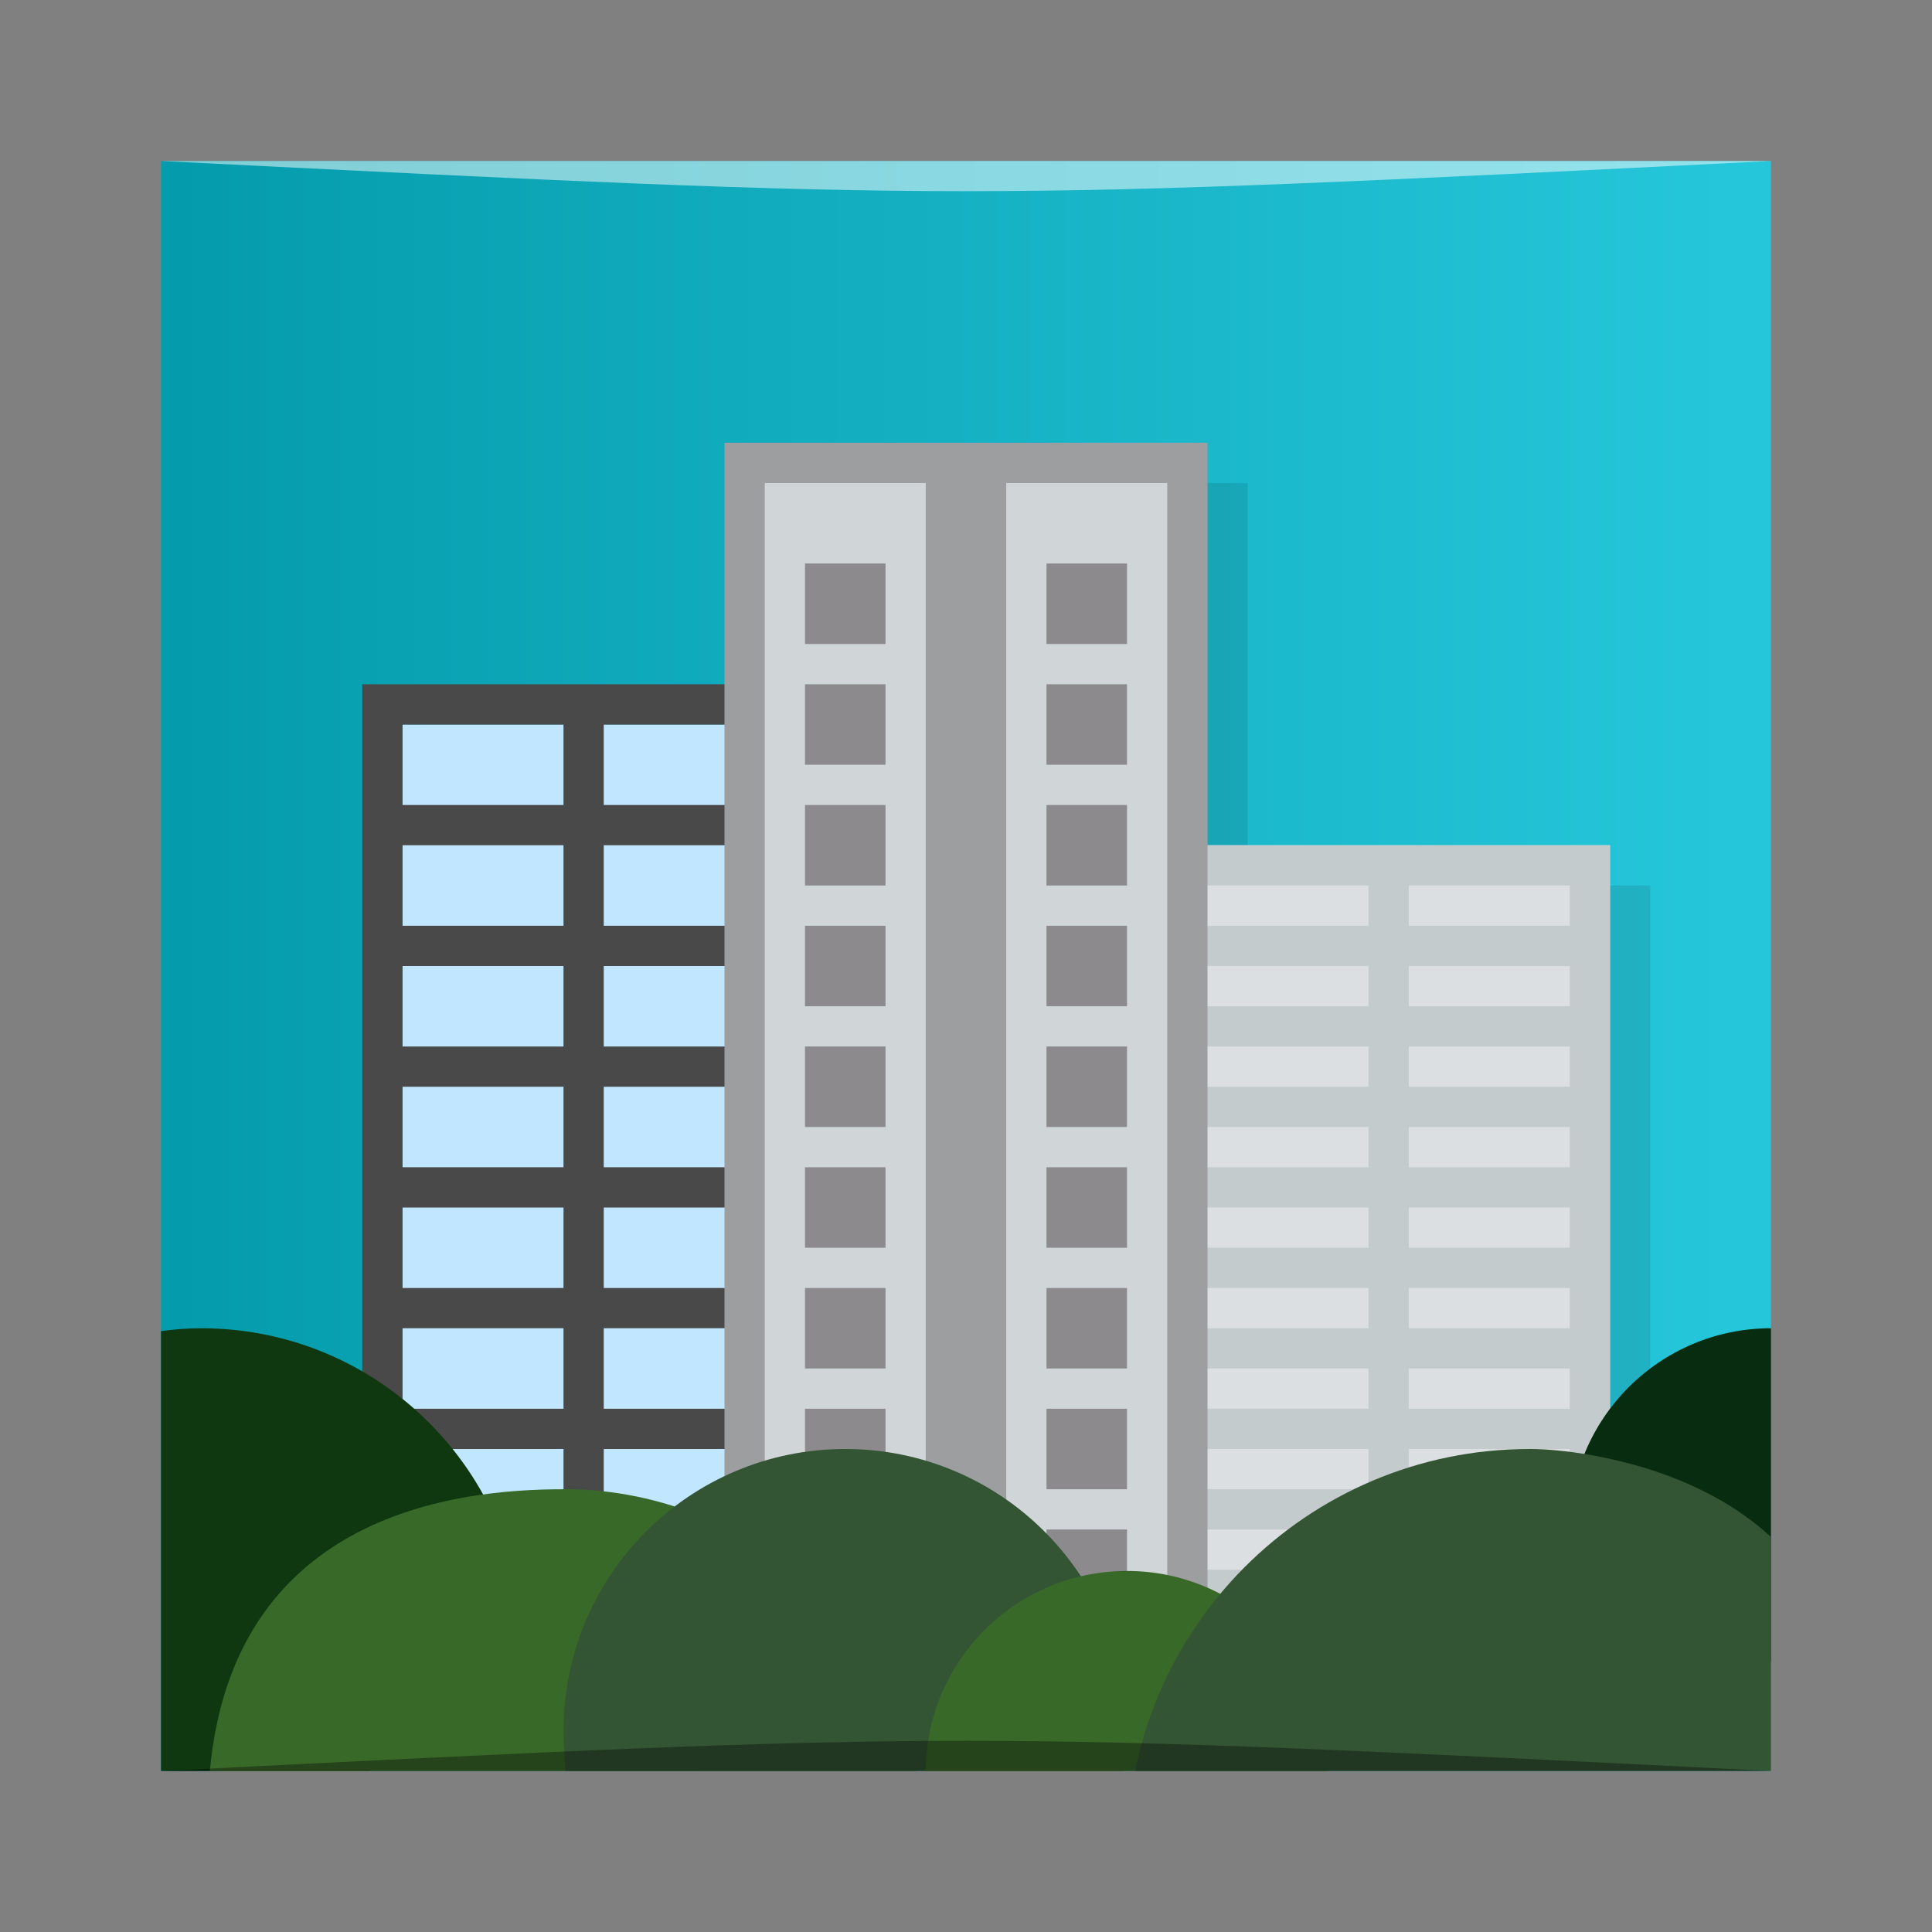 <?xml version="1.0" encoding="UTF-8" standalone="no"?>
<svg
   xmlns:dc="http://purl.org/dc/elements/1.1/"
   xmlns:cc="http://creativecommons.org/ns#"
   xmlns:rdf="http://www.w3.org/1999/02/22-rdf-syntax-ns#"
   xmlns:svg="http://www.w3.org/2000/svg"
   xmlns="http://www.w3.org/2000/svg"
   xmlns:xlink="http://www.w3.org/1999/xlink"
   xmlns:sodipodi="http://sodipodi.sourceforge.net/DTD/sodipodi-0.dtd"
   xmlns:inkscape="http://www.inkscape.org/namespaces/inkscape"
   viewBox="0 0 48 48"
   id="svg2"
   version="1.1"
   inkscape:version="0.91 r13725"
   sodipodi:docname="city.svg">
  <rect x="0" y="0" width="48" height="48" fill="#808080" stroke="none"/>
  <defs
     id="defs54">
    <linearGradient
       inkscape:collect="always"
       xlink:href="#linearGradient3400"
       id="linearGradient3217"
       gradientUnits="userSpaceOnUse"
       gradientTransform="matrix(0.833,0,0,0.833,-316.476,412.498)"
       x1="379.571"
       y1="-527.798"
       x2="431.571"
       y2="-527.798" />
    <linearGradient
       id="linearGradient3400">
      <stop
         style="stop-color:#0097a7;stop-opacity:1"
         offset="0"
         id="stop3402" />
      <stop
         style="stop-color:#26c6da;stop-opacity:1"
         offset="1"
         id="stop3404" />
    </linearGradient>
    <clipPath
       clipPathUnits="userSpaceOnUse"
       id="clipPath3222">
      <rect
         transform="scale(1,-1)"
         ry="0"
         y="-44"
         x="4"
         height="40"
         width="40"
         id="rect3224"
         style="fill:url(#linearGradient3226);fill-opacity:1;stroke:none" />
    </clipPath>
    <linearGradient
       inkscape:collect="always"
       xlink:href="#linearGradient3400"
       id="linearGradient3226"
       gradientUnits="userSpaceOnUse"
       gradientTransform="matrix(0.833,0,0,0.833,-316.476,412.498)"
       x1="379.571"
       y1="-527.798"
       x2="431.571"
       y2="-527.798" />
  </defs>
  <sodipodi:namedview
     pagecolor="#ffffff"
     bordercolor="#666666"
     borderopacity="1"
     objecttolerance="10"
     gridtolerance="10"
     guidetolerance="10"
     inkscape:pageopacity="0"
     inkscape:pageshadow="2"
     inkscape:window-width="1366"
     inkscape:window-height="705"
     id="namedview52"
     showgrid="false"
     inkscape:zoom="4.9166667"
     inkscape:cx="25.085873"
     inkscape:cy="22.463012"
     inkscape:window-x="0"
     inkscape:window-y="28"
     inkscape:window-maximized="1"
     inkscape:current-layer="svg2" />
  <rect
     style="fill:url(#linearGradient3217);fill-opacity:1;stroke:none"
     id="rect3211"
     width="40"
     height="40"
     x="4"
     y="-44"
     ry="0"
     transform="scale(1,-1)" />
  <path
     sodipodi:nodetypes="cccc"
     inkscape:connector-curvature="0"
     id="path3215"
     d="M 4,4 44,4 c -20,1 -20,1 -40,0 z"
     style="opacity:0.5;fill:#ffffff;fill-opacity:1;stroke:none" />
  <path
     d="m 19 12 0 6 -9 0 0 22 31 -2 0 -16 -10 0 0 -10 z"
     style="fill:#000;opacity:0.1;fill-opacity:1;stroke:none;fill-rule:nonzero"
     id="path16" />
  <g
     id="g18">
    <g
       id="g20">
      <!-- color: #7dc06d -->
    </g>
  </g>
  <rect
     width="10"
     height="21"
     x="10"
     y="18"
     style="fill:#c1e6ff;fill-opacity:1;stroke:none;fill-rule:nonzero"
     id="rect24" />
  <path
     d="m 9 17 c 0 7.333 0 14.667 0 22 l 1 0 0 -3 4 0 0 2 1 0 0 -2 5 0 0 -1 -5 0 0 -2 5 0 0 -1 -5 0 0 -2 5 0 0 -1 -5 0 0 -2 5 0 0 -1 -5 0 0 -2 5 0 0 -1 -5 0 0 -2 5 0 0 -1 -5 0 0 -2 5 0 0 -1 -5 0 -1 0 z m 1 1 4 0 0 2 -4 0 z m 0 3 4 0 0 2 -4 0 z m 0 3 4 0 0 2 -4 0 z m 0 3 4 0 0 2 -4 0 z m 0 3 4 0 0 2 -4 0 z m 0 3 4 0 0 2 -4 0 z"
     style="fill:#494949;fill-opacity:1;stroke:none;fill-rule:nonzero"
     id="path26" />
  <rect
     width="13"
     height="19"
     x="27"
     y="21"
     style="fill:#dbdfe1;fill-opacity:1;stroke:none;fill-rule:nonzero"
     id="rect30" />
  <path
     d="m 28 21 0 1 6 0 0 1 -6 0 0 1 6 0 0 1 -6 0 0 1 6 0 0 1 -6 0 0 1 6 0 0 1 -6 0 0 1 6 0 0 1 -6 0 0 1 6 0 0 1 -6 0 0 1 6 0 0 1 -6 0 0 1 6 0 0 1 -6 0 0 1 6 0 0 1 -6 0 0 1 7 -1 0 -1 5 0 0 -1 0 -15 0 -1 -5 0 -1 0 z m 7 1 4 0 0 1 -4 0 z m 0 2 4 0 0 1 -4 0 z m 0 2 4 0 0 1 -4 0 z m 0 2 4 0 0 1 -4 0 z m 0 2 4 0 0 1 -4 0 z m 0 2 4 0 0 1 -4 0 z m 0 2 4 0 0 1 -4 0 z m 0 2 4 0 0 1 -4 0 z"
     style="fill:#c4cbcd;fill-opacity:1;stroke:none;fill-rule:nonzero"
     id="path32" />
  <rect
     y="11"
     x="18"
     height="31"
     width="12"
     style="fill:#9d9ea0;opacity:1;fill-opacity:1;stroke:none;fill-rule:nonzero"
     id="rect34" />
  <path
     d="m 19 12 l 0 29 l 10 0 l 0 -29 l -4 0 l 0 28 l -2 0 l 0 -28 l -4 0 z"
     style="fill:#d0d5d8;fill-opacity:1;stroke:none;fill-rule:nonzero"
     id="path36" />
  <path
     d="m 20 14 l 0 2 l 2 0 l 0 -2 l -2 0 z m 6 0 l 0 2 l 2 0 l 0 -2 l -2 0 z m -6 3 l 0 2 l 2 0 l 0 -2 l -2 0 z m 6 0 l 0 2 l 2 0 l 0 -2 l -2 0 z m -6 3 l 0 2 l 2 0 l 0 -2 l -2 0 z m 6 0 l 0 2 l 2 0 l 0 -2 l -2 0 z m -6 3 l 0 2 l 2 0 l 0 -2 l -2 0 z m 6 0 l 0 2 l 2 0 l 0 -2 l -2 0 z m -6 3 l 0 2 l 2 0 l 0 -2 l -2 0 z m 6 0 l 0 2 l 2 0 l 0 -2 l -2 0 z m -6 3 l 0 2 l 2 0 l 0 -2 l -2 0 z m 6 0 l 0 2 l 2 0 l 0 -2 l -2 0 z m -6 3 l 0 2 l 2 0 l 0 -2 l -2 0 z m 6 0 l 0 2 l 2 0 l 0 -2 l -2 0 z m -6 3 l 0 2 l 2 0 l 0 -2 l -2 0 z m 6 0 l 0 2 l 2 0 l 0 -2 l -2 0 z m 0 3 l 0 2 l 2 0 l 0 -2 l -2 0 z"
     style="fill:#8c8a8c;fill-opacity:1;stroke:none;fill-rule:nonzero"
     id="path38" />
  <g
     id="g3214"
     clip-path="url(#clipPath3222)">
    <path
       sodipodi:nodetypes="sccss"
       inkscape:connector-curvature="0"
       id="path22"
       style="opacity:1;fill:#103810;fill-opacity:1;fill-rule:nonzero;stroke:none"
       d="M 5,33 C 4.297,33 3.618,33.111 2.969,33.281 2.066,38.677 0.946,44.463 5.134,46.895 5.476,46.004 13,42.011 13,41 13,36.582 9.418,33 5,33 Z" />
    <path
       sodipodi:nodetypes="cccscc"
       inkscape:connector-curvature="0"
       id="path28"
       style="opacity:1;fill:#396929;fill-opacity:1;fill-rule:nonzero;stroke:none"
       d="M 14,37 C 11.387,37 4.807,37.553 5.177,45.803 9.142,49.938 16.853,46.699 22.969,46.966 23.004,46.644 23,46.329 23,45.997 c 0,-4.971 -4.03,-9 -9,-9 z" />
    <path
       sodipodi:nodetypes="sscscss"
       inkscape:connector-curvature="0"
       id="path40"
       style="opacity:1;fill:#335533;fill-opacity:1;fill-rule:nonzero;stroke:none"
       d="m 21,36 c -3.866,0 -7,3.134 -7,7 0,0.626 0.168,2.817 0.322,3.395 2.963,1.39 6.189,0.606 9.678,0.606 0.977,0 1.931,-0.069 2.875,-0.188 C 27.591,45.715 28,44.409 28,43 28,39.134 24.866,36 21,36 Z" />
    <path
       sodipodi:nodetypes="ssccs"
       inkscape:connector-curvature="0"
       id="path42"
       style="opacity:1;fill:#082c10;fill-opacity:1;fill-rule:nonzero;stroke:none"
       d="m 44,33 c -2.761,0 -5,2.239 -5,5 0,1 6.347,3.704 6.853,4.486 2.236,-2.12 1.02,-6.277 -0.759,-9.361 C 44.739,33.045 44.38,33 44,33 Z" />
    <path
       id="path44"
       style="fill:#396929;fill-opacity:1;stroke:none;fill-rule:nonzero"
       d="m 28 39.03 c -2.761 0 -5 2.239 -5 5 c 0 1.113 0.377 2.141 1 2.969 c 3.13 0 6.093 -0.649 8.813 -1.781 c 0.103 -0.383 0.188 -0.768 0.188 -1.188 c 0 -2.761 -2.239 -5 -5 -5 z" />
    <path
       sodipodi:nodetypes="cscccc"
       inkscape:connector-curvature="0"
       id="path46"
       style="opacity:1;fill:#335533;fill-opacity:1;fill-rule:nonzero;stroke:none"
       d="m 38,36 c -5.523,0 -10,4.477 -10,10 0,0.219 0.017,0.44 0.031,0.656 6.095,-1.079 14.304,0.752 17.729,-4.117 C 45.847,36.943 39.735,35.999 37.999,35.999 Z" />
  </g>
  <path
     style="opacity:0.35;fill:#000000;fill-opacity:1;stroke:none"
     d="M 4,44 44,44 c -20,-1 -20,-1 -40,0 z"
     id="path3213"
     inkscape:connector-curvature="0"
     sodipodi:nodetypes="cccc" />
</svg>
